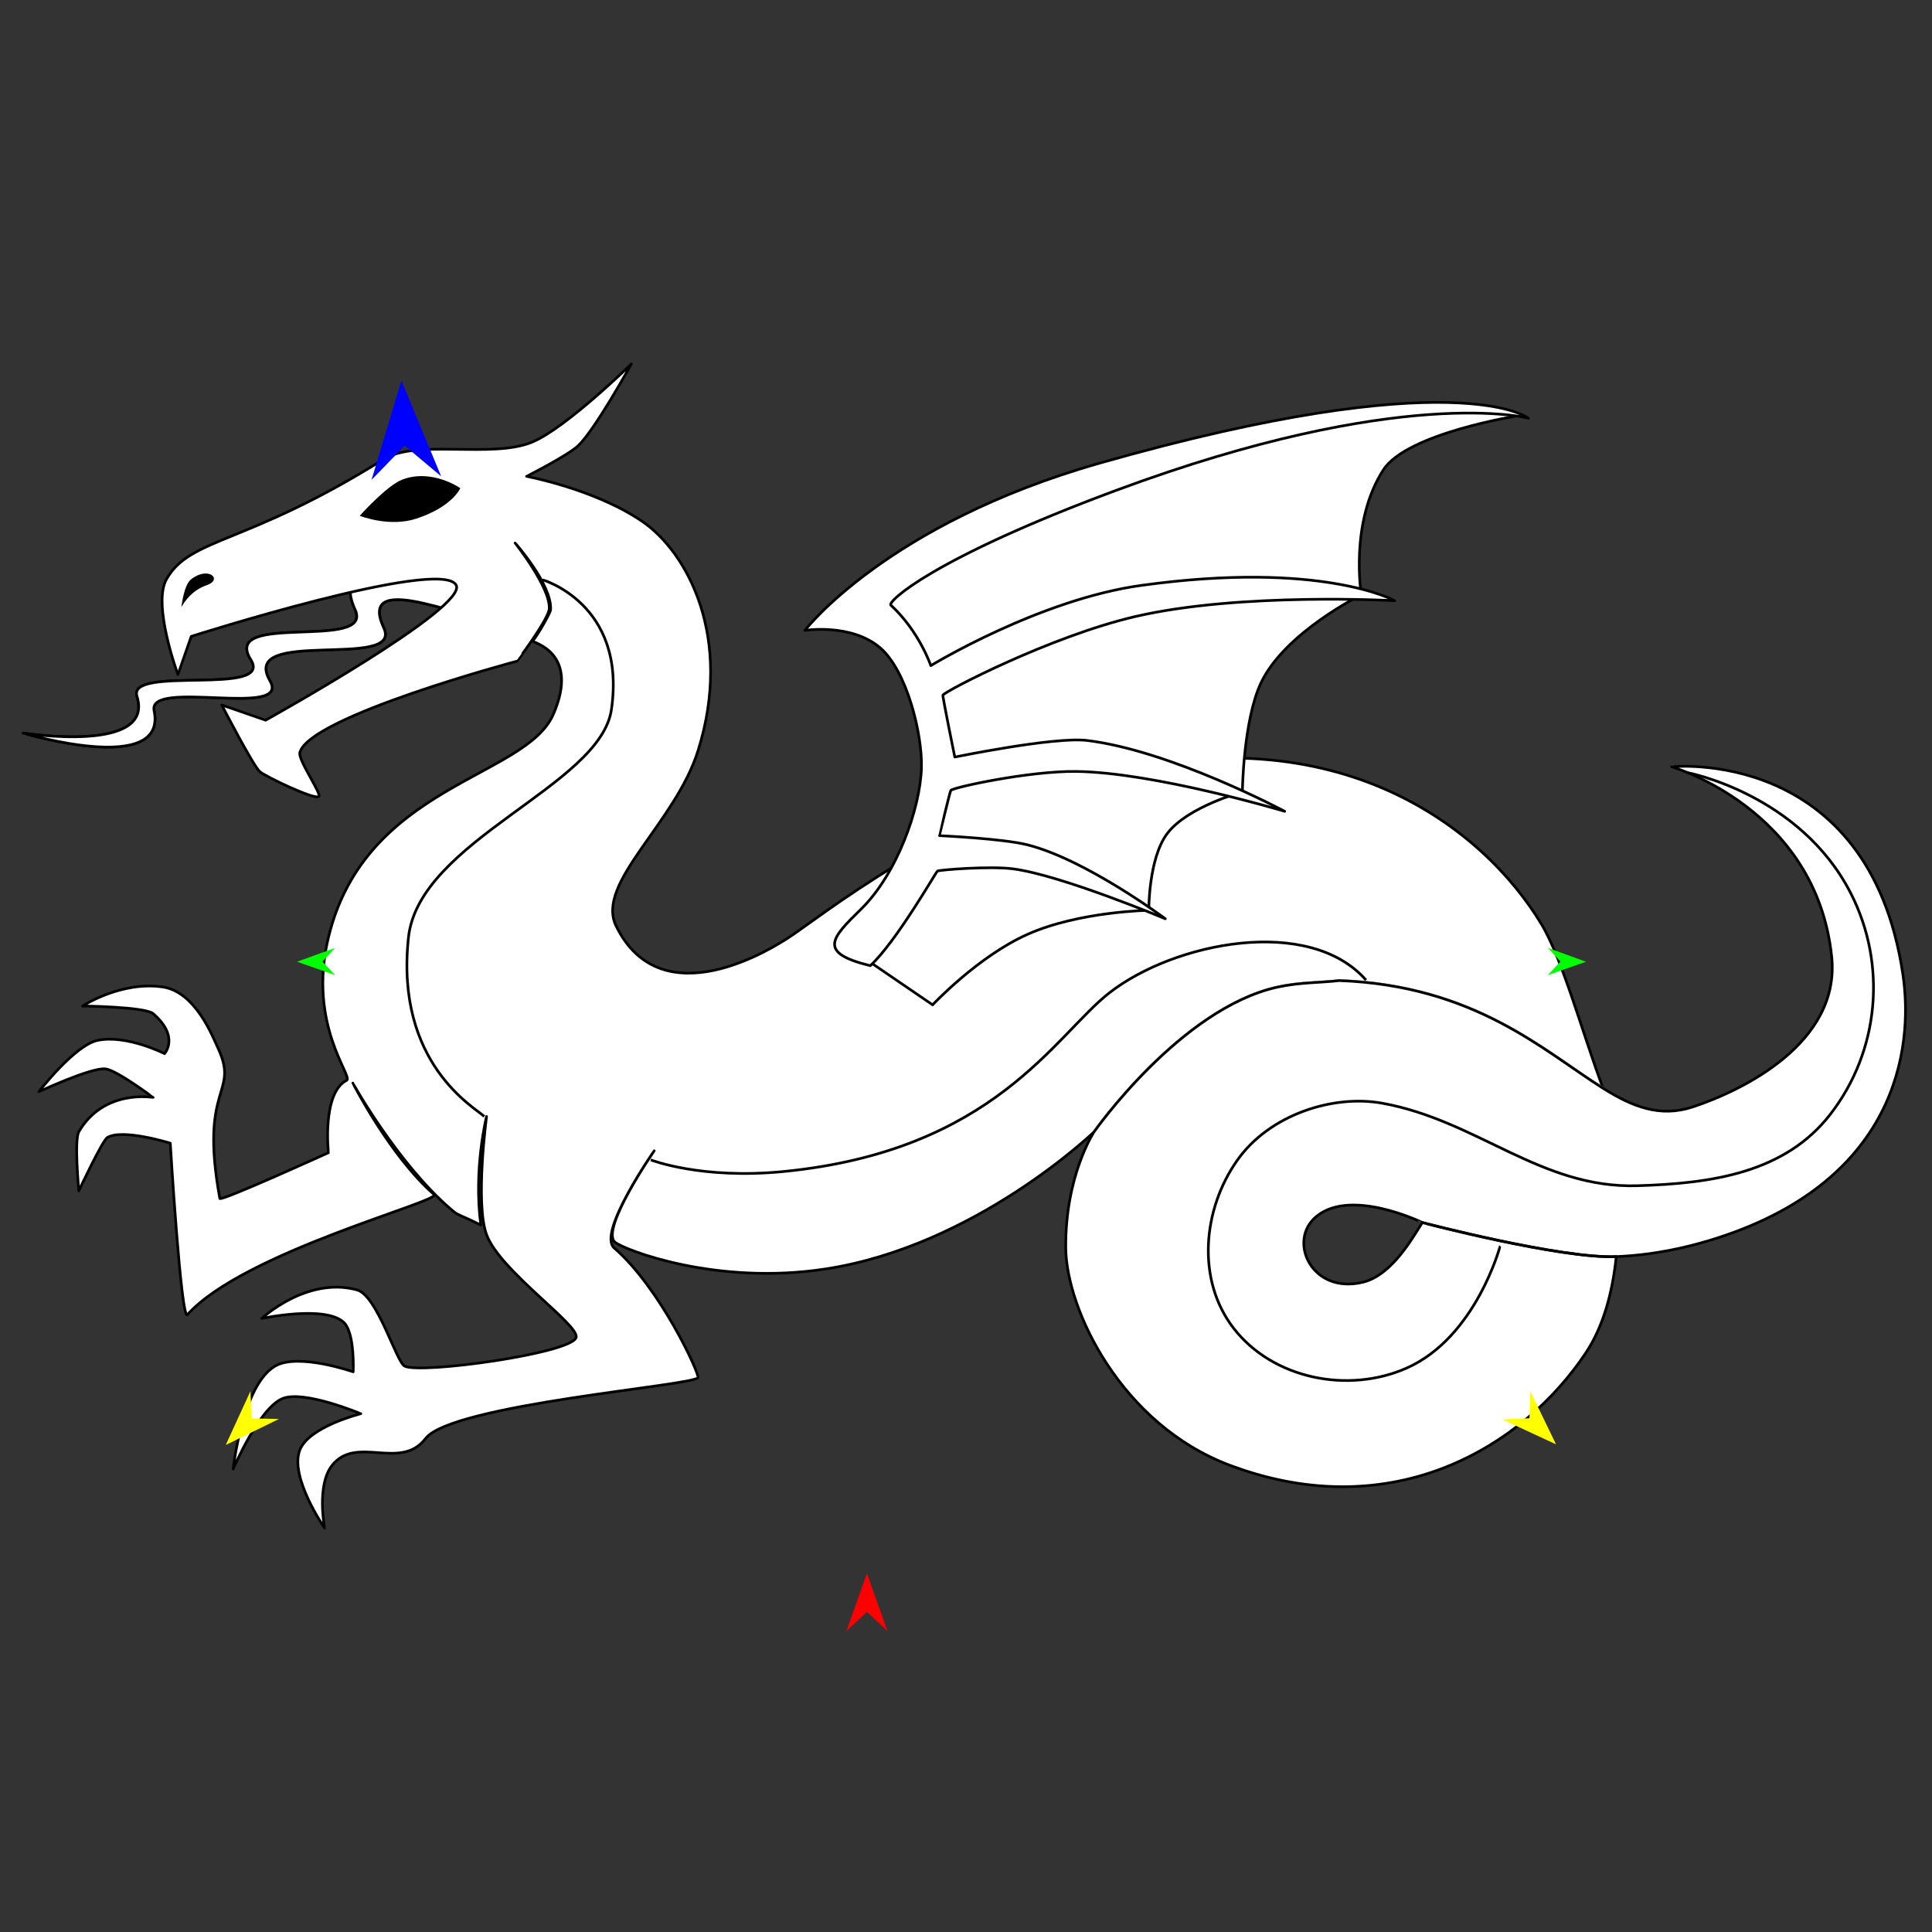 <?xml version="1.0" encoding="utf-8"?>
<!-- Generator: Moho 13.5.1 build 20210623 -->
<!DOCTYPE svg PUBLIC "-//W3C//DTD SVG 1.1//EN" "http://www.w3.org/Graphics/SVG/1.1/DTD/svg11.dtd">
<svg version="1.1" id="Frame_0" xmlns="http://www.w3.org/2000/svg" xmlns:xlink="http://www.w3.org/1999/xlink" width="720px" height="720px">
<rect width="100%" height="100%" fill="#333333" stroke="none"/>
<g id="dragon">
<g id="tongue">
<path fill="none" stroke="#000000" stroke-width="1" stroke-linejoin="round" d="M 186.872 231.321 C 191.401 229.932 182.109 220.415 178.322 218.519 C 166.813 212.757 120.901 202.328 132.348 227.217 C 139.498 242.764 82.109 227.737 93.473 245.855 C 102.140 259.673 47.357 247.832 51.049 259.524 C 57.839 281.034 8.628 273.190 8.624 273.192 C 8.629 273.191 62.550 289.365 57.425 264.838 C 54.917 252.837 108.736 267.788 100.574 253.666 C 88.959 233.571 150.420 249.877 143.013 233.973 C 132.152 210.652 178.842 233.784 186.872 231.321 "/>
<path fill="#ffffff" fill-rule="evenodd" stroke="#000000" stroke-width="1" stroke-linecap="round" stroke-linejoin="round" d="M 178.322 218.519 C 166.813 212.757 120.901 202.328 132.348 227.217 C 139.498 242.764 82.109 227.737 93.473 245.855 C 102.140 259.673 47.357 247.832 51.049 259.524 C 57.839 281.034 8.628 273.190 8.624 273.192 C 8.629 273.191 62.550 289.365 57.425 264.838 C 54.917 252.837 108.736 267.788 100.574 253.666 C 88.959 233.571 150.420 249.877 143.013 233.973 C 132.152 210.652 178.842 233.784 186.872 231.321 C 191.401 229.932 182.109 220.415 178.322 218.519 Z"/>
</g>
<g id="dragon">
<path fill="#ffffff" fill-rule="evenodd" stroke="none" d="M 499.118 365.434 C 549.656 367.345 575.279 391.666 597.413 405.574 C 589.747 385.164 582.339 357.487 574.416 344.344 C 553.017 308.846 498.884 265.962 409.957 288.996 C 351.961 304.018 304.567 342.610 293.615 349.596 C 289.019 352.527 246.715 380.083 229.608 345.089 C 221.781 329.080 251.635 306.897 260.139 279.766 C 273.294 237.798 256.302 205.806 239.206 194.220 C 221.480 182.206 196.240 177.523 196.236 177.521 C 196.238 177.520 211.540 169.785 215.407 166.160 C 221.730 160.234 235.286 135.632 235.288 135.629 C 235.284 135.632 211.000 159.457 198.366 164.740 C 183.385 171.005 155.106 163.548 142.983 171.131 C 91.462 203.355 70.934 200.157 62.039 215.863 C 56.666 225.351 66.299 251.361 66.300 251.365 C 66.300 251.363 71.269 237.166 71.270 237.164 C 71.280 237.162 163.952 207.657 169.965 217.993 C 174.822 226.342 98.968 268.400 98.961 268.405 C 98.960 268.405 82.632 262.726 82.630 262.725 C 82.632 262.728 94.355 285.413 96.831 287.576 C 98.896 289.381 117.551 298.320 118.842 296.807 C 119.806 295.678 111.053 283.200 111.742 280.476 C 115.140 267.043 192.678 246.398 192.686 246.394 C 192.687 246.394 204.526 230.721 204.703 226.797 C 205.063 218.828 191.977 202.375 191.976 202.372 C 191.977 202.375 205.732 217.800 205.197 227.246 C 205.136 228.327 200.475 236.575 198.501 238.915 C 198.097 239.393 216.414 242.872 206.177 266.275 C 195.809 289.977 136.113 292.507 122.392 349.350 C 114.500 382.046 131.779 401.285 129.181 402.610 C 119.924 407.333 122.393 429.581 122.392 429.583 C 122.388 429.585 82.151 447.882 81.920 446.624 C 74.098 403.995 89.396 408.002 81.210 390.532 C 79.332 386.521 72.891 369.579 60.619 367.810 C 45.018 365.562 30.801 374.910 30.798 374.911 C 30.801 374.911 54.091 375.181 57.069 377.751 C 67.063 386.375 61.329 392.660 61.329 392.662 C 61.327 392.661 47.315 385.537 36.478 387.691 C 27.885 389.399 14.469 406.861 14.467 406.862 C 14.470 406.862 33.998 397.722 39.318 398.342 C 43.510 398.831 57.067 408.991 57.069 408.992 C 57.066 408.994 38.733 405.685 29.378 421.773 C 27.578 424.867 29.378 443.782 29.378 443.784 C 29.379 443.782 38.150 424.993 40.028 423.903 C 45.853 420.523 63.457 426.033 63.460 426.033 C 63.460 426.040 67.495 492.571 69.850 489.936 C 90.709 466.597 164.650 447.662 161.781 445.161 C 145.327 430.815 131.495 403.636 131.494 403.635 C 131.495 403.636 148.035 433.553 168.197 450.780 C 171.170 453.320 170.176 452.018 179.195 456.565 C 176.388 435.614 181.325 416.097 181.325 416.093 C 181.325 416.097 177.007 448.383 181.325 460.115 C 186.312 473.661 216.138 493.823 214.697 498.457 C 212.860 504.363 156.834 512.146 150.794 509.107 C 147.671 507.537 140.616 482.764 133.043 480.706 C 114.314 475.617 97.545 491.355 97.541 491.356 C 97.544 491.357 121.132 486.296 128.073 492.777 C 132.341 496.763 131.622 511.236 131.623 511.237 C 131.620 511.237 111.109 504.067 102.511 509.107 C 90.317 516.257 86.892 547.445 86.891 547.449 C 86.893 547.447 96.610 524.646 105.351 521.178 C 113.426 517.975 134.460 526.858 134.463 526.858 C 134.461 526.860 115.184 531.617 111.742 540.349 C 107.765 550.440 120.971 569.458 120.972 569.460 C 120.973 569.458 117.855 553.417 123.812 546.029 C 132.946 534.703 149.246 548.259 158.604 536.089 C 168.440 523.299 259.202 516.338 260.139 513.368 C 260.631 511.808 246.081 479.964 228.898 465.085 C 222.430 459.485 243.807 428.877 243.808 428.873 C 243.807 428.877 223.483 458.275 229.226 462.955 C 232.692 465.780 266.920 479.163 307.712 472.895 C 363.650 464.301 407.721 421.814 407.731 421.809 C 407.737 421.803 439.946 375.878 475.990 367.891 C 484.424 366.021 492.220 366.265 499.118 365.434 Z"/>
<path fill="none" stroke="#000000" stroke-width="1" stroke-linejoin="round" d="M 292.112 436.582 C 261.281 439.629 242.528 432.256 242.523 432.255 M 413.507 369.941 C 393.286 385.653 370.585 428.828 292.112 436.582 M 509.075 365.245 C 487.872 341.127 437.699 351.142 413.507 369.941 M 499.118 365.434 C 549.656 367.345 575.279 391.666 597.413 405.574 C 589.747 385.164 582.339 357.487 574.416 344.344 C 553.017 308.846 498.884 265.962 409.957 288.996 C 351.961 304.018 304.567 342.610 293.615 349.596 C 289.019 352.527 246.715 380.083 229.608 345.089 C 221.781 329.080 251.635 306.897 260.139 279.766 C 273.294 237.798 256.302 205.806 239.206 194.220 C 221.480 182.206 196.240 177.523 196.236 177.521 C 196.238 177.520 211.540 169.785 215.407 166.160 C 221.730 160.234 235.286 135.632 235.288 135.629 C 235.284 135.632 211.000 159.457 198.366 164.740 C 183.385 171.005 155.106 163.548 142.983 171.131 C 91.462 203.355 70.934 200.157 62.039 215.863 C 56.666 225.351 66.299 251.361 66.300 251.365 C 66.300 251.363 71.269 237.166 71.270 237.164 C 71.280 237.162 163.952 207.657 169.965 217.993 C 174.822 226.342 98.968 268.400 98.961 268.405 C 98.960 268.405 82.632 262.726 82.630 262.725 C 82.632 262.728 94.355 285.413 96.831 287.576 C 98.896 289.381 117.551 298.320 118.842 296.807 C 119.806 295.678 111.053 283.200 111.742 280.476 C 115.140 267.043 192.678 246.398 192.686 246.394 C 192.687 246.394 204.526 230.721 204.703 226.797 C 205.063 218.828 191.977 202.375 191.976 202.372 C 191.977 202.375 205.732 217.800 205.197 227.246 C 205.136 228.327 200.475 236.575 198.501 238.915 C 198.097 239.393 216.414 242.872 206.177 266.275 C 195.809 289.977 136.113 292.507 122.392 349.350 C 114.500 382.046 131.779 401.285 129.181 402.610 C 119.924 407.333 122.393 429.581 122.392 429.583 C 122.388 429.585 82.151 447.882 81.920 446.624 C 74.098 403.995 89.396 408.002 81.210 390.532 C 79.332 386.521 72.891 369.579 60.619 367.810 C 45.018 365.562 30.801 374.910 30.798 374.911 C 30.801 374.911 54.091 375.181 57.069 377.751 C 67.063 386.375 61.329 392.660 61.329 392.662 C 61.327 392.661 47.315 385.537 36.478 387.691 C 27.885 389.399 14.469 406.861 14.467 406.862 C 14.470 406.862 33.998 397.722 39.318 398.342 C 43.510 398.831 57.067 408.991 57.069 408.992 C 57.066 408.994 38.733 405.685 29.378 421.773 C 27.578 424.867 29.378 443.782 29.378 443.784 C 29.379 443.782 38.150 424.993 40.028 423.903 C 45.853 420.523 63.457 426.033 63.460 426.033 C 63.460 426.040 67.495 492.571 69.850 489.936 C 90.709 466.597 164.650 447.662 161.781 445.161 C 145.327 430.815 131.495 403.636 131.494 403.635 C 131.495 403.636 148.035 433.553 168.197 450.780 C 171.170 453.320 170.176 452.018 179.195 456.565 C 176.388 435.614 181.325 416.097 181.325 416.093 C 181.325 416.097 177.007 448.383 181.325 460.115 C 186.312 473.661 216.138 493.823 214.697 498.457 C 212.860 504.363 156.834 512.146 150.794 509.107 C 147.671 507.537 140.616 482.764 133.043 480.706 C 114.314 475.617 97.545 491.355 97.541 491.356 C 97.544 491.357 121.132 486.296 128.073 492.777 C 132.341 496.763 131.622 511.236 131.623 511.237 C 131.620 511.237 111.109 504.067 102.511 509.107 C 90.317 516.257 86.892 547.445 86.891 547.449 C 86.893 547.447 96.610 524.646 105.351 521.178 C 113.426 517.975 134.460 526.858 134.463 526.858 C 134.461 526.860 115.184 531.617 111.742 540.349 C 107.765 550.440 120.971 569.458 120.972 569.460 C 120.973 569.458 117.855 553.417 123.812 546.029 C 132.946 534.703 149.246 548.259 158.604 536.089 C 168.440 523.299 259.202 516.338 260.139 513.368 C 260.631 511.808 246.081 479.964 228.898 465.085 C 222.430 459.485 243.807 428.877 243.808 428.873 C 243.807 428.877 223.483 458.275 229.226 462.955 C 232.692 465.780 266.920 479.163 307.712 472.895 C 363.650 464.301 407.721 421.814 407.731 421.809 C 407.737 421.803 439.946 375.878 475.990 367.891 C 484.424 366.021 492.220 366.265 499.118 365.434 M 152.214 349.414 C 147.167 396.616 177.265 412.884 180.472 416.077 M 227.865 264.404 C 223.737 293.064 156.100 313.070 152.214 349.414 M 201.787 215.927 C 201.790 215.932 233.577 224.738 227.865 264.404 "/>
<path fill="none" stroke="#ffffff" stroke-width="1" stroke-linecap="butt" stroke-linejoin="round" d="M 407.731 421.809 C 407.737 421.803 439.946 375.878 475.990 367.891 "/>
<path fill="none" stroke="#ffffff" stroke-width="1" stroke-linecap="butt" stroke-linejoin="round" d="M 475.990 367.891 C 484.424 366.021 492.220 366.265 499.118 365.434 "/>
<path fill="none" stroke="#ffffff" stroke-width="1" stroke-linecap="butt" stroke-linejoin="round" d="M 499.118 365.434 C 549.656 367.345 575.279 391.666 597.413 405.574 "/>
<path fill="#ffffff" fill-rule="evenodd" stroke="#000000" stroke-width="1" stroke-linejoin="round" d="M 507.787 477.872 C 518.782 475.284 526.500 461.119 530.066 455.613 C 530.067 455.610 501.994 441.837 489.543 454.298 C 480.355 463.493 489.229 482.239 507.787 477.872 M 637.168 462.245 C 628.474 464.875 616.513 467.698 602.333 468.304 C 600.872 482.286 597.322 494.643 591.016 504.137 C 567.954 538.854 519.267 568.991 458.239 546.029 C 417.921 530.860 397.391 488.135 397.176 465.085 C 396.923 438.065 407.730 421.815 407.731 421.809 C 407.737 421.803 439.946 375.878 475.990 367.891 C 484.424 366.021 492.220 366.265 499.118 365.434 C 549.656 367.345 575.279 391.666 597.413 405.574 C 608.369 412.459 618.661 416.526 630.778 412.542 C 649.327 406.444 686.001 388.670 682.610 356.450 C 676.802 301.259 622.973 285.756 622.967 285.749 C 622.976 285.757 696.351 278.055 709.122 362.934 C 713.374 391.192 706.636 441.232 637.168 462.245 Z"/>
<path fill="none" stroke="#000000" stroke-width="1" stroke-linejoin="round" d="M 602.333 468.304 C 581.770 469.184 530.065 455.618 530.066 455.613 C 530.065 455.618 581.770 469.184 602.333 468.304 C 581.770 469.184 530.065 455.618 530.066 455.613 "/>
<path fill="none" stroke="#000000" stroke-width="1" stroke-linejoin="round" d="M 559.064 464.375 C 559.060 464.380 550.028 498.384 524.272 509.817 C 502.402 519.526 474.250 513.871 459.659 494.907 C 445.906 477.033 448.091 450.860 461.079 432.424 C 473.135 415.310 496.862 407.850 515.042 411.122 C 550.553 417.515 574.121 442.963 610.186 441.883 C 637.837 441.055 665.134 437.148 682.088 415.289 C 700.362 391.728 703.308 359.597 689.795 333.019 C 670.866 295.785 628.630 287.882 628.624 287.877 M 602.333 468.304 C 581.770 469.184 530.065 455.618 530.066 455.613 "/>
<path fill="#000000" fill-rule="evenodd" stroke="none" d="M 77.018 218.093 C 70.448 220.311 67.611 226.300 67.610 226.301 C 67.610 226.300 68.427 218.066 71.213 215.891 C 77.741 210.796 83.189 216.011 77.018 218.093 M 155.206 193.271 C 145.067 196.631 134.072 192.220 134.070 192.220 C 134.071 192.219 144.134 180.858 150.101 178.658 C 161.132 174.590 171.536 181.927 171.538 181.927 C 171.536 181.928 168.728 188.790 155.206 193.271 Z"/>
</g>
<g id="wing">
<path fill="#ffffff" fill-rule="evenodd" stroke="#000000" stroke-width="1" stroke-linejoin="round" d="M 566.173 154.848 C 566.167 154.850 524.403 161.356 515.535 175.106 C 502.845 194.784 507.321 221.659 507.320 221.664 C 507.316 221.667 478.793 235.695 469.937 254.480 C 463.273 268.614 463.004 295.112 463.004 295.116 C 463.001 295.118 442.576 300.579 434.973 310.663 C 427.999 319.913 428.120 339.250 428.119 339.253 C 428.114 339.254 402.281 339.606 382.996 348.166 C 364.491 356.380 347.562 374.471 347.559 374.474 C 347.556 374.472 323.862 358.294 323.859 358.292 C 323.861 358.288 345.396 315.915 345.398 315.911 C 345.399 315.905 346.792 262.072 346.793 262.067 C 346.790 262.064 322.624 226.739 322.621 226.736 C 322.629 226.731 360.479 193.843 397.095 182.324 C 532.650 139.678 566.156 154.851 566.173 154.848 Z"/>
<path fill="#ffffff" fill-rule="evenodd" stroke="#000000" stroke-width="1" stroke-linejoin="round" d="M 569.584 155.835 C 569.568 155.837 542.986 134.708 409.771 172.610 C 330.487 195.168 299.959 234.923 299.948 234.930 C 299.950 234.930 317.200 232.191 327.977 241.394 C 337.922 249.887 343.748 273.459 343.395 286.074 C 342.969 301.356 334.190 325.779 320.946 338.751 C 309.854 349.615 304.485 355.038 324.341 359.888 C 334.137 350.811 348.793 324.977 349.365 324.626 C 350.125 324.160 369.072 322.676 377.620 323.806 C 395.649 326.191 434.267 342.389 434.272 342.391 C 434.267 342.388 404.840 320.385 382.899 314.840 C 373.623 312.496 350.139 311.429 350.136 311.428 C 350.137 311.427 353.968 294.949 354.381 294.525 C 355.498 293.378 383.538 287.307 400.952 287.494 C 430.244 287.810 478.764 302.361 478.772 302.362 C 478.765 302.359 436.299 279.669 405.000 275.940 C 392.895 274.498 355.828 282.134 355.823 282.134 C 355.823 282.132 351.204 259.499 351.393 259.063 C 352.017 257.625 391.739 237.040 423.131 229.755 C 462.354 220.653 519.767 223.862 519.777 223.862 C 519.768 223.861 492.679 208.815 425.244 218.171 C 387.274 223.439 346.901 248.058 346.893 248.061 C 346.891 248.059 342.551 235.225 331.978 225.512 C 330.622 224.267 347.395 208.177 415.993 182.727 C 522.318 143.280 569.568 155.838 569.584 155.835 Z"/>
</g>
<g id="specs_2">
<path fill="#ff0000" fill-rule="evenodd" stroke="none" d="M 323.080 586.393 C 323.080 586.395 330.741 607.846 330.742 607.848 C 330.741 607.848 323.080 600.720 323.080 600.719 C 323.079 600.720 315.418 607.848 315.417 607.848 C 315.418 607.846 323.079 586.395 323.080 586.393 Z"/>
<path fill="#0000ff" fill-rule="evenodd" stroke="none" d="M 149.589 141.857 C 149.591 141.861 164.400 177.502 164.402 177.505 C 164.400 177.504 150.823 166.101 150.822 166.100 C 150.821 166.101 138.470 178.823 138.469 178.824 C 138.470 178.820 149.588 141.861 149.589 141.857 Z"/>
<path fill="#00ff00" fill-rule="evenodd" stroke="none" d="M 110.696 358.406 C 110.697 358.406 124.887 353.257 124.888 353.257 C 124.888 353.257 120.190 358.358 120.189 358.358 C 120.190 358.359 124.939 363.412 124.939 363.412 C 124.938 363.412 110.697 358.407 110.696 358.406 Z"/>
<path fill="#ffff00" fill-rule="evenodd" stroke="none" d="M 84.125 538.502 C 84.126 538.500 93.328 518.465 93.329 518.463 C 93.329 518.464 93.813 528.581 93.814 528.582 C 93.815 528.582 103.940 528.827 103.941 528.827 C 103.939 528.828 84.127 538.501 84.125 538.502 Z"/>
<path fill="#ffff00" fill-rule="evenodd" stroke="none" d="M 579.880 538.256 C 579.879 538.254 570.277 518.408 570.276 518.406 C 570.276 518.407 569.994 528.532 569.994 528.533 C 569.993 528.533 559.875 528.981 559.874 528.981 C 559.876 528.982 579.878 538.255 579.880 538.256 Z"/>
<path fill="#00ff00" fill-rule="evenodd" stroke="none" d="M 591.052 358.406 C 591.050 358.406 576.861 353.257 576.859 353.257 C 576.860 353.257 581.558 358.358 581.558 358.358 C 581.558 358.359 576.809 363.412 576.808 363.412 C 576.810 363.412 591.050 358.407 591.052 358.406 Z"/>
</g>
</g>
</svg>
